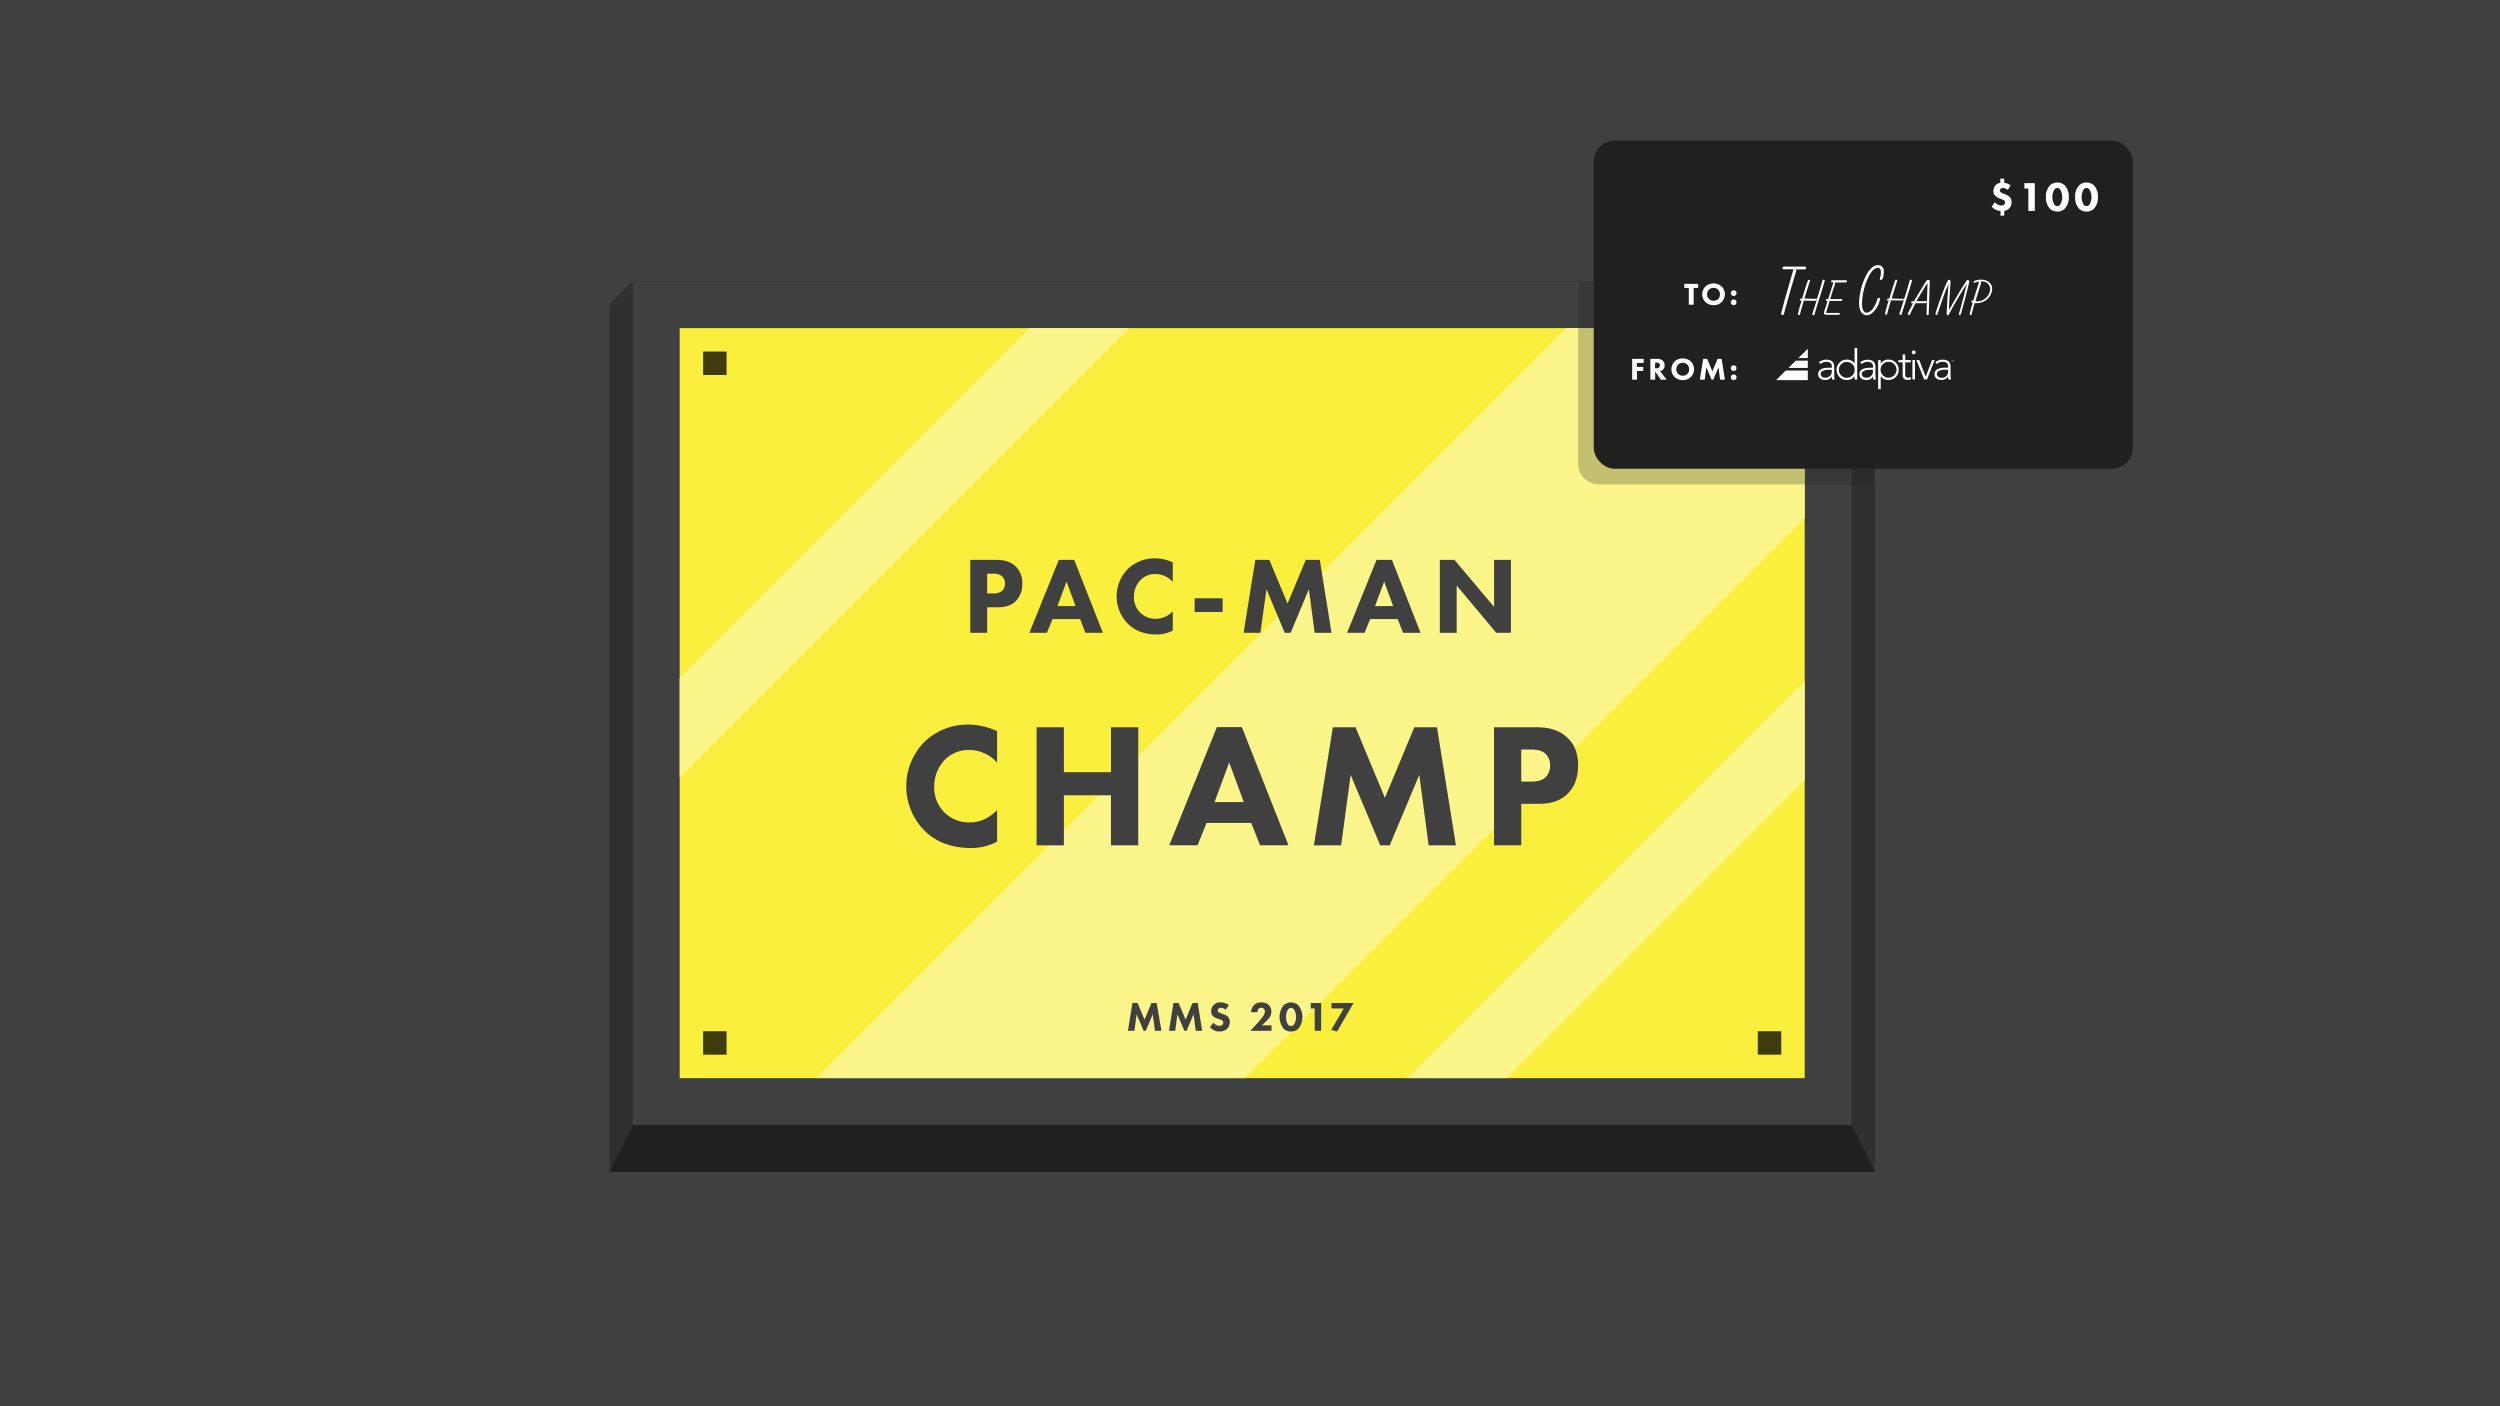 <svg xmlns="http://www.w3.org/2000/svg" viewBox="0 0 960 540"><defs><style>.grand-prize-1{fill:#404041;}.grand-prize-2{fill:#303031;}.grand-prize-3{fill:#f9ef3c;}.grand-prize-4{fill:#fbf58a;}.grand-prize-5,.grand-prize-7{fill:#202021;}.grand-prize-5{opacity:0.25;}.grand-prize-6{fill:#3e3c0f;}.grand-prize-8{fill:#fff;}</style></defs><title>grand-prize</title><g id="Layer_2" data-name="Layer 2"><g id="Layer_1-2" data-name="Layer 1"><rect class="grand-prize-1" width="960" height="540"/><polygon class="grand-prize-2" points="243 108 234 117 234 450 720 450 720 117 711 108 243 108"/><rect class="grand-prize-1" x="243" y="108" width="468" height="324"/><rect class="grand-prize-3" x="261" y="126" width="432" height="288"/><polygon class="grand-prize-4" points="261 298.59 433.59 126 395.41 126 261 260.41 261 298.59"/><polygon class="grand-prize-4" points="578.59 414 693 299.59 693 261.41 540.41 414 578.59 414"/><polygon class="grand-prize-4" points="313.41 414 478 414 693 199 693 126 601.41 126 313.41 414"/><path class="grand-prize-5" d="M606,108v70a8,8,0,0,0,8,8H720V117l-9-9Z"/><rect class="grand-prize-6" x="270" y="135" width="9" height="9"/><rect class="grand-prize-6" x="675" y="135" width="9" height="9"/><rect class="grand-prize-6" x="270" y="396" width="9" height="9"/><rect class="grand-prize-6" x="675" y="396" width="9" height="9"/><path class="grand-prize-1" d="M382.46,215c2.44,0,5.12.34,7.35,2.31a8.62,8.62,0,0,1,2.73,6.81,9,9,0,0,1-2.39,6.6c-2.23,2.27-5.17,2.48-7.14,2.48h-3.95V243h-6.47V215Zm-3.4,12.9h2.31a5,5,0,0,0,3.49-1.05,3.9,3.9,0,0,0,1.05-2.77,3.7,3.7,0,0,0-1.05-2.73,5,5,0,0,0-3.61-1.05h-2.18Z"/><path class="grand-prize-1" d="M414.76,237.72H404.17L402,243h-6.72l11.3-28h5.92l11,28h-6.72Zm-1.76-5-3.44-9.41-3.49,9.41Z"/><path class="grand-prize-1" d="M450.33,242.13a13,13,0,0,1-6.17,1.51c-5.17,0-8.65-1.76-11-4.07a15,15,0,0,1,0-21.17,14.87,14.87,0,0,1,10.46-4,16.68,16.68,0,0,1,6.72,1.55v7.48a8.88,8.88,0,0,0-6.55-3,7.86,7.86,0,0,0-5.71,2.18,9,9,0,0,0-2.65,6.47,8.2,8.2,0,0,0,8.49,8.53,8.83,8.83,0,0,0,6.43-2.9Z"/><path class="grand-prize-1" d="M458.73,229.74h10.75V235H458.73Z"/><path class="grand-prize-1" d="M477.54,243l4.5-28h5.38l7,16.76,7-16.76h5.38l4.5,28h-6.47l-2.23-16.72-7,16.72h-2.27l-7-16.72L484,243Z"/><path class="grand-prize-1" d="M536.73,237.72H526.14L524,243h-6.72l11.3-28h5.92l11,28h-6.72Zm-1.76-5-3.45-9.41L528,232.76Z"/><path class="grand-prize-1" d="M552.89,243V215h5.63l15.21,18.06V215h6.47v28h-5.63l-15.21-18.15V243Z"/><path class="grand-prize-1" d="M382.89,323.19a21.07,21.07,0,0,1-10,2.45c-8.36,0-14-2.86-17.81-6.6a24.29,24.29,0,0,1,0-34.27A24.08,24.08,0,0,1,372,278.24a27,27,0,0,1,10.88,2.52v12.1A14.37,14.37,0,0,0,372.28,288a12.72,12.72,0,0,0-9.25,3.54A14.52,14.52,0,0,0,358.75,302a13.26,13.26,0,0,0,13.73,13.8c2.72,0,6.39-.75,10.4-4.69Z"/><path class="grand-prize-1" d="M408.53,296.53h18.09V279.26h10.47v45.35H426.61V305.37H408.53v19.24H398.05V279.26h10.47Z"/><path class="grand-prize-1" d="M480.47,316H463.33l-3.47,8.57H449l18.29-45.35h9.59l17.88,45.35H483.87Zm-2.86-8L472,292.79,466.39,308Z"/><path class="grand-prize-1" d="M504.54,324.61l7.28-45.35h8.7l11.29,27.13,11.29-27.13h8.7l7.27,45.35H548.6L545,297.55l-11.35,27.06H530l-11.35-27.06L515,324.61Z"/><path class="grand-prize-1" d="M589.67,279.26c3.94,0,8.29.54,11.9,3.74,3.88,3.4,4.42,7.89,4.42,11,0,5.71-2.18,8.91-3.88,10.67-3.6,3.67-8.36,4-11.56,4h-6.39v15.91H573.7V279.26Zm-5.51,20.87h3.74c1.43,0,3.94-.07,5.64-1.7a6.31,6.31,0,0,0,1.7-4.49,6,6,0,0,0-1.7-4.42c-1.56-1.5-3.81-1.7-5.85-1.7h-3.54Z"/><polygon class="grand-prize-7" points="234 450 243 432 711 432 720 450 234 450"/><path class="grand-prize-1" d="M433.13,395.84l1.71-10.68h2l2.66,6.39,2.66-6.39h2L446,395.84H443.5l-.85-6.37L440,395.84h-.86l-2.67-6.37-.85,6.37Z"/><path class="grand-prize-1" d="M448.9,395.84l1.71-10.68h2l2.66,6.39,2.66-6.39h2l1.71,10.68h-2.46l-.85-6.37-2.67,6.37h-.86l-2.67-6.37-.85,6.37Z"/><path class="grand-prize-1" d="M470.68,387.77a2.6,2.6,0,0,0-1.79-.77,1.34,1.34,0,0,0-1,.37,1,1,0,0,0-.27.67.75.75,0,0,0,.24.59,4.29,4.29,0,0,0,1.34.61l.8.3a4.31,4.31,0,0,1,1.46.82,2.67,2.67,0,0,1,.78,2,3.83,3.83,0,0,1-.94,2.64,4.13,4.13,0,0,1-3,1.09,4.53,4.53,0,0,1-2.11-.45,6.79,6.79,0,0,1-1.57-1.17l1.28-1.76a6.47,6.47,0,0,0,1,.82,2.47,2.47,0,0,0,1.34.38,1.71,1.71,0,0,0,1.12-.37,1.11,1.11,0,0,0,.38-.86.94.94,0,0,0-.37-.77,5.23,5.23,0,0,0-1.25-.59l-.88-.3a3.59,3.59,0,0,1-1.49-.85,2.62,2.62,0,0,1-.64-1.86,3.28,3.28,0,0,1,.93-2.4,3.44,3.44,0,0,1,2.64-1,5.16,5.16,0,0,1,3.17,1.06Z"/><path class="grand-prize-1" d="M488.28,395.84h-8.16l3.2-3.49a24.66,24.66,0,0,0,1.75-2.18,3.6,3.6,0,0,0,.64-1.81,1.5,1.5,0,0,0-.42-1.06,1.45,1.45,0,0,0-1-.3,1.25,1.25,0,0,0-1,.38,2.16,2.16,0,0,0-.45,1.31h-2.46a4.58,4.58,0,0,1,1.1-2.67,3.86,3.86,0,0,1,2.95-1.1,3.79,3.79,0,0,1,2.77,1,3.57,3.57,0,0,1,1,2.56,3.8,3.8,0,0,1-.8,2.35,13.83,13.83,0,0,1-1.71,1.84l-1.12,1.07h3.68Z"/><path class="grand-prize-1" d="M498.59,395a4,4,0,0,1-2.87,1.1,3.91,3.91,0,0,1-2.83-1.1,7.28,7.28,0,0,1,0-8.95,3.91,3.91,0,0,1,2.83-1.1,4,4,0,0,1,2.87,1.1,7.29,7.29,0,0,1,0,8.95Zm-3.84-7.54a4.65,4.65,0,0,0-.9,3.06,4.7,4.7,0,0,0,.9,3.07,1.43,1.43,0,0,0,2,0,4.7,4.7,0,0,0,.9-3.07,4.65,4.65,0,0,0-.9-3.06,1.43,1.43,0,0,0-2,0Z"/><path class="grand-prize-1" d="M504.84,387.24h-1.52v-2.08h4v10.68h-2.46Z"/><path class="grand-prize-1" d="M516,387.24h-4.71v-2.08h8.48l-6.32,10.92-2.29-.56Z"/><rect class="grand-prize-7" x="612" y="54" width="207" height="126" rx="8" ry="8"/><path class="grand-prize-8" d="M769.63,68.6v1.62a4.26,4.26,0,0,1,2.43,1L771,72.95a2.63,2.63,0,0,0-1.75-.75,1.49,1.49,0,0,0-1,.3.93.93,0,0,0-.32.67.77.77,0,0,0,.3.62,4.43,4.43,0,0,0,1.07.53l.9.38a4.79,4.79,0,0,1,1.5.91,2.69,2.69,0,0,1,.75,2,3.46,3.46,0,0,1-.88,2.38,3.36,3.36,0,0,1-1.94,1v1.83h-1.44V81a4.46,4.46,0,0,1-1.92-.53,5.35,5.35,0,0,1-1.44-1.09L766,77.65a5.53,5.53,0,0,0,1,.83,2.72,2.72,0,0,0,1.49.43,1.61,1.61,0,0,0,1.07-.34,1,1,0,0,0,.38-.82,1,1,0,0,0-.48-.86,5.57,5.57,0,0,0-1.1-.48l-.56-.22a4.62,4.62,0,0,1-1.62-1,2.34,2.34,0,0,1-.72-1.76,3.37,3.37,0,0,1,.91-2.37,3.29,3.29,0,0,1,1.76-.88V68.6Z"/><path class="grand-prize-8" d="M778.88,72.4h-1.52V70.32h4V81h-2.47Z"/><path class="grand-prize-8" d="M792.87,80.14a4,4,0,0,1-2.87,1.1,3.91,3.91,0,0,1-2.83-1.1,6.19,6.19,0,0,1-1.54-4.47,6.18,6.18,0,0,1,1.54-4.48,3.91,3.91,0,0,1,2.83-1.1,4,4,0,0,1,2.87,1.1,6.17,6.17,0,0,1,1.54,4.48A6.18,6.18,0,0,1,792.87,80.14ZM789,72.6a5.69,5.69,0,0,0,0,6.13,1.43,1.43,0,0,0,2,0,5.69,5.69,0,0,0,0-6.13,1.43,1.43,0,0,0-2,0Z"/><path class="grand-prize-8" d="M804.07,80.14a4,4,0,0,1-2.86,1.1,3.91,3.91,0,0,1-2.83-1.1,6.18,6.18,0,0,1-1.54-4.47,6.17,6.17,0,0,1,1.54-4.48,3.91,3.91,0,0,1,2.83-1.1,4,4,0,0,1,2.86,1.1,6.17,6.17,0,0,1,1.54,4.48A6.18,6.18,0,0,1,804.07,80.14Zm-3.84-7.54a5.69,5.69,0,0,0,0,6.13,1.43,1.43,0,0,0,2,0,5.69,5.69,0,0,0,0-6.13,1.43,1.43,0,0,0-2,0Z"/><path class="grand-prize-8" d="M650.35,110.56V117H648.5v-6.44h-1.74V109h5.33v1.56Z"/><path class="grand-prize-8" d="M661.11,110a4.26,4.26,0,0,1,0,6,4.27,4.27,0,0,1-3.09,1.18A4.4,4.4,0,0,1,654.9,116a4.08,4.08,0,0,1-1.25-3,4.46,4.46,0,0,1,1.24-3,4.73,4.73,0,0,1,6.22,0Zm-4.86,1.22a2.45,2.45,0,0,0-.71,1.81,2.39,2.39,0,0,0,.73,1.8,2.36,2.36,0,0,0,1.72.66,2.42,2.42,0,0,0,1.77-.68,2.39,2.39,0,0,0,.7-1.79,2.52,2.52,0,0,0-.7-1.8,2.56,2.56,0,0,0-1.76-.68A2.46,2.46,0,0,0,656.25,111.21Z"/><path class="grand-prize-8" d="M665.73,111.47a1.09,1.09,0,1,1-1.09,1.09A1.08,1.08,0,0,1,665.73,111.47Zm0,3.53a1.09,1.09,0,1,1-1.09,1.09A1.08,1.08,0,0,1,665.73,115Z"/><path class="grand-prize-8" d="M631.15,139.36h-2.59v1.55H631v1.56h-2.4v3.33h-1.85v-8h4.44Z"/><path class="grand-prize-8" d="M636.51,137.8a2.86,2.86,0,0,1,2,.7,2.41,2.41,0,0,1,.7,1.79,2.19,2.19,0,0,1-.62,1.63,2.52,2.52,0,0,1-1.12.61L640,145.8h-2.25l-2.16-3.15v3.15h-1.85v-8Zm-1,3.63H636a1.52,1.52,0,0,0,1.1-.35,1.08,1.08,0,0,0,.3-.78,1,1,0,0,0-.37-.82,1.8,1.8,0,0,0-1-.25h-.43Z"/><path class="grand-prize-8" d="M649.28,138.78a4.26,4.26,0,0,1,0,6,4.27,4.27,0,0,1-3.09,1.18,4.4,4.4,0,0,1-3.12-1.18,4.08,4.08,0,0,1-1.25-3,4.46,4.46,0,0,1,1.24-3,4.73,4.73,0,0,1,6.22,0ZM644.42,140a2.45,2.45,0,0,0-.71,1.81,2.39,2.39,0,0,0,.73,1.8,2.36,2.36,0,0,0,1.72.66,2.42,2.42,0,0,0,1.77-.68,2.39,2.39,0,0,0,.7-1.79,2.52,2.52,0,0,0-.7-1.8,2.56,2.56,0,0,0-1.76-.68A2.46,2.46,0,0,0,644.42,140Z"/><path class="grand-prize-8" d="M652.74,145.8l1.28-8h1.54l2,4.79,2-4.79h1.54l1.28,8h-1.85l-.64-4.77-2,4.77h-.65l-2-4.77-.64,4.77Z"/><path class="grand-prize-8" d="M665.73,140.27a1.09,1.09,0,1,1-1.09,1.09A1.08,1.08,0,0,1,665.73,140.27Zm0,3.53a1.09,1.09,0,1,1-1.09,1.09A1.08,1.08,0,0,1,665.73,143.8Z"/><path class="grand-prize-8" d="M690.44,102.37c2.88,0,3.14,0,3.14.34s-.26.74-.57.74h-3.19c-.26,0-.34,0-.34.09s0,.06.26.28c0,.06.06.09.06.14a.85.85,0,0,1-.09.31c-.26.77-.34,1.11-2,6.58l-.68,2.51c-1.2,4.19-1.31,4.56-2,7.21-.06.29-.2.37-.6.37s-.48-.11-.48-.34c0-.63,1.74-6.9,4.67-16.88a.49.49,0,0,0,0-.2c0-.11,0-.11-.8-.11h-2.74c-.4,0-.6-.11-.6-.37a.67.67,0,0,1,.74-.68Z"/><path class="grand-prize-8" d="M691.32,115.39c-.14,0-.2-.06-.2-.14s.26-.6.4-.6H692c2.05-6.64,2.25-7.21,2.48-7.21s.57.11.57.29a.85.85,0,0,1-.09.34s-.11.37-.23.71c-.06.17-.17.54-.31,1-.2.65-.37,1.17-.49,1.48-.14.51-.31,1.05-.48,1.57l-.34,1.14-.2.66,3.93.11.74,0c.14,0,.17-.06.23-.26s.11-.37.2-.68c.23-.6.77-2.45,1.43-4.73.14-.46.23-.8.28-1a1.21,1.21,0,0,0,.09-.26c.09-.31.17-.43.34-.43s.57.2.57.31a1.28,1.28,0,0,1-.11.48s-.2.6-.34,1.14-.34,1.2-.6,2l-.63,2.05-.88,2.82-.83,2.59L697,120a5,5,0,0,1-.2.6l-.06.23c-.06.17-.11.23-.26.23s-.57-.2-.57-.37a1,1,0,0,1,.11-.4c0-.06.06-.17.11-.31.11-.43.2-.71.23-.8l.34-1.05c.4-1.28.66-2.05.74-2.31a1.13,1.13,0,0,1,.11-.37.55.55,0,0,0,.06-.17.06.06,0,0,0-.06-.06s-.06,0-.14.09a.69.69,0,0,1-.26.2l-4.45-.06q-.21.64-.26.86l-.43,1.45c-.26.85-.49,1.74-.71,2.57-.17.66-.17.66-.34.66s-.57-.14-.57-.31a43.41,43.41,0,0,1,1.43-5.22Z"/><path class="grand-prize-8" d="M701.29,115.56c-.09,0-.14-.06-.14-.2,0-.4.14-.57.49-.57h.4l.29-.94c.14-.46.29-.94.46-1.43s.26-.85.4-1.31.31-1,.48-1.48a10,10,0,0,1,.34-1,.26.26,0,0,0,0-.14c0-.09-.06-.09-.46-.09s-.4,0-.4-.26.11-.51.37-.51l5.3,0c.31,0,.4.09.4.28a.7.7,0,0,1-.17.46c-.06.06-.23.09-1.08.09h-3.22c-.11,0-.14,0-.14,0s0,.06.11.17a.1.1,0,0,1,0,.09,19.32,19.32,0,0,1-.6,1.91c-.57,1.74-.91,2.88-1.08,3.42a2.29,2.29,0,0,1-.14.43,1.36,1.36,0,0,0-.06.26c0,.09.06.09.29.09l3.85,0c.4,0,.46,0,.46.2s-.17.54-.43.54h-4.42l-1.23,4a4,4,0,0,0-.14.51c0,.06.11.09.46.09h3.53c1.2,0,1.28,0,1.28.17,0,.4-.11.54-.49.54h-4.47c-.8,0-1.11-.17-1.11-.63a7.41,7.41,0,0,1,.48-1.88l.86-2.82Z"/><path class="grand-prize-8" d="M721.95,114.59a8.93,8.93,0,0,1-1.88,4.39c-1.17,1.45-2.14,2.08-3.19,2.08-1.88,0-3-1.8-3-4.73a25,25,0,0,1,2.74-10.63c1.25-2.48,2.94-3.91,4.62-3.91a2.19,2.19,0,0,1,2.14,2.48,8.25,8.25,0,0,1-.4,2.74,1.35,1.35,0,0,1-.86.51.25.25,0,0,1-.26-.26,2.93,2.93,0,0,1,.14-.71,8.43,8.43,0,0,0,.26-2.08c0-1.05-.4-1.6-1.17-1.6-1.45,0-2.88,1.62-4.16,4.76a24.55,24.55,0,0,0-1.91,9c0,2.22.63,3.45,1.77,3.45a3.41,3.41,0,0,0,2.28-1.43,10.62,10.62,0,0,0,1.74-3.45c.14-.66.34-.83.91-.83A.23.23,0,0,1,721.95,114.59Z"/><path class="grand-prize-8" d="M724.79,115.39c-.14,0-.2-.06-.2-.14s.26-.6.4-.6h.51c2.05-6.64,2.25-7.21,2.48-7.21s.57.11.57.29a.85.85,0,0,1-.09.34s-.11.37-.23.71c-.06.17-.17.54-.31,1-.2.65-.37,1.17-.49,1.48-.14.51-.31,1.05-.48,1.57l-.34,1.14-.2.66,3.93.11.74,0c.14,0,.17-.06.23-.26s.11-.37.2-.68c.23-.6.77-2.45,1.43-4.73.14-.46.23-.8.28-1a1.21,1.21,0,0,0,.09-.26c.09-.31.17-.43.34-.43s.57.2.57.31a1.28,1.28,0,0,1-.11.48s-.2.6-.34,1.14-.34,1.2-.6,2l-.63,2.05-.88,2.82-.83,2.59-.37,1.11a5,5,0,0,1-.2.6l-.06.23c-.06.17-.11.23-.26.23s-.57-.2-.57-.37a1,1,0,0,1,.11-.4c0-.06.06-.17.11-.31.11-.43.2-.71.23-.8l.34-1.05c.4-1.28.66-2.05.74-2.31a1.13,1.13,0,0,1,.11-.37.55.55,0,0,0,.06-.17.06.06,0,0,0-.06-.06s-.06,0-.14.09a.69.69,0,0,1-.26.2l-4.45-.06q-.21.64-.26.86l-.43,1.45c-.26.85-.49,1.74-.71,2.57-.17.66-.17.66-.34.66s-.57-.14-.57-.31a43.41,43.41,0,0,1,1.43-5.22Z"/><path class="grand-prize-8" d="M735,115.62c2.14-3.62,3.79-6.36,4.7-7.7a.79.79,0,0,1,.77-.4c.46,0,.57.14.57.6s0,.8-.11,3l-.09,3.79-.11,2.42c0,1.08-.06,1.82-.09,2.11s0,.63,0,.77l0,.34c0,.31-.11.46-.4.46s-.43-.09-.43-.31l0-.48.09-3.88,0-.23-.11.06-.31.26-3.88,0c-.8,1.43-1.11,2.08-2.17,4.25-.09.26-.17.31-.34.31s-.49-.14-.49-.37.2-.66,2-4.19l-.49,0c-.17,0-.23-.06-.23-.23a.44.44,0,0,1,.43-.48Zm5.16-6.7c0-.06,0-.11-.06-.11s-.06,0-1.25,1.91l-1,1.62-1.11,1.85a7.74,7.74,0,0,0-.71,1.37c0,.06.09.09.34.09h3.22c.14,0,.31,0,.31,0a.34.34,0,0,0,.06-.2Z"/><path class="grand-prize-8" d="M754.52,111.91c.09-.37.17-.74.26-1.14s.26-.94.46-1.77c-2.11,3.25-6.1,10.06-6.78,11.63-.14.31-.23.4-.46.4s-.46-.14-.46-.51l0-.46v-.66l.09-1.08.11-2.31c0-.48.09-1.45.17-2.57s.14-2.14.17-2.54a19.59,19.59,0,0,1,.17-2c-1.54,3.71-2.28,5.81-4.19,11.57-.09.31-.17.43-.31.43-.34,0-.54-.11-.54-.31,0-.46,2.05-6.44,3.34-9.69.77-1.94,1.48-3.42,1.68-3.42.54,0,.77.14.77.54s0,.31-.14,2.42c-.17,2.48-.29,4.85-.43,7.1a9,9,0,0,1,0,1.17v.09c0,.06,0,.09.06.09s.29-.46.83-1.37c.63-1.2,1.08-2,1.37-2.45,2.31-3.93,2.48-4.22,3.19-5.3.06-.06.4-.57,1-1.57.26-.43.51-.68.68-.68s.66.23.66.43c0,.51-1.25,5.5-2.48,9.92l-.37,1.34-.26.94c-.2.74-.26.83-.37.83-.31,0-.51-.11-.51-.26a2.8,2.8,0,0,1,.14-.74s.37-1.2.66-2.28c.14-.57.34-1.34.57-2.22.14-.51.29-1,.43-1.51Z"/><path class="grand-prize-8" d="M757.67,115.45s.09-.06.11-.17c1.48-4.79,1.54-5,2.25-7.13a9.9,9.9,0,0,0-1.8.4.87.87,0,0,1-.23.06c-.09,0-.14-.06-.14-.17,0-.34.26-.6.74-.74a7.41,7.41,0,0,1,2-.31c2.65,0,4.39,1.4,4.39,3.53a5.65,5.65,0,0,1-3,4.73,6.31,6.31,0,0,1-3.14.77,5.16,5.16,0,0,1-.57,0c-.14.48-.26.8-.29.94-.68,2.45-.8,2.91-.88,3.31,0,.23-.09.31-.26.31s-.51-.14-.51-.29a1.26,1.26,0,0,1,.09-.43,3.52,3.52,0,0,1,.11-.46c.43-1.68.57-2.28.94-3.51-.09-.06-.17-.09-.2-.11-.23-.09-.29-.14-.29-.34s.11-.46.26-.46a.94.94,0,0,1,.29.09Zm3-7.33c-.11,0-.14,0-.14.06a.29.29,0,0,0,.14.2c.06.06.09.09.09.11a2.19,2.19,0,0,1-.11.51q-1.24,3.85-2.05,6.58a1.64,1.64,0,0,0,.74.14,5.07,5.07,0,0,0,4.9-4.85,3,3,0,0,0-3.11-2.79h0l-.37,0Z"/><path class="grand-prize-8" d="M703.51,145.72a7.22,7.22,0,0,1-.1-1.21h0a2.71,2.71,0,0,1-2.61,1.4c-1.27,0-2.63-.63-2.63-2.21,0-2.27,2.66-2.5,4.13-2.5h1.13v-.45c0-1.29-.9-1.81-2.1-1.81a3.36,3.36,0,0,0-2.27.84l-.56-.66a4.35,4.35,0,0,1,2.84-1c1.81,0,3,.81,3,2.69v1.82a22.84,22.84,0,0,0,.15,3.13ZM703.4,142h-1.06c-1.61,0-3.23.4-3.23,1.68A1.54,1.54,0,0,0,700.8,145a2.32,2.32,0,0,0,2.6-2.56V142Zm8.76,3.74v-1.31h0a3.44,3.44,0,0,1-3,1.5,3.92,3.92,0,1,1,0-7.84,3.44,3.44,0,0,1,3,1.5h0v-6h1v12.19Zm-3-6.77a3,3,0,0,0,0,6.1,3,3,0,1,0,0-6.1Zm10.18,6.77a7.21,7.21,0,0,1-.1-1.21h0a2.71,2.71,0,0,1-2.61,1.4c-1.27,0-2.63-.63-2.63-2.21,0-2.27,2.66-2.5,4.13-2.5h1.13v-.45c0-1.29-.9-1.81-2.1-1.81a3.36,3.36,0,0,0-2.27.84l-.56-.66a4.35,4.35,0,0,1,2.84-1c1.81,0,3,.81,3,2.69v1.82a22.86,22.86,0,0,0,.15,3.13ZM719.2,142h-1.06c-1.61,0-3.23.4-3.23,1.68A1.54,1.54,0,0,0,716.6,145a2.32,2.32,0,0,0,2.6-2.56V142Zm6,3.93a3.44,3.44,0,0,1-3-1.5h0v5h-1V138.27h1v1.31h0a3.44,3.44,0,0,1,3-1.5,3.92,3.92,0,0,1,0,7.84Zm0-7a3,3,0,1,0,0,6.1,3,3,0,0,0,0-6.1Zm7.42,6.1a2.87,2.87,0,0,0,1.1-.26l.08.87a4.26,4.26,0,0,1-1.26.26,1.74,1.74,0,0,1-1.92-1.92v-4.85H729v-.87h1.61v-2.14h1v2.14h2.13v.87H731.6V144a1,1,0,0,0,1,1Zm2.26-9a.73.73,0,1,1,.73-.73.72.72,0,0,1-.73.73Zm.48,9.68h-1v-7.45h1v7.45Zm4.53,0h-1l-3-7.45H737l2.48,6.4,2.42-6.4h1l-2.93,7.45Zm8.29,0a7.21,7.21,0,0,1-.1-1.21h0a2.71,2.71,0,0,1-2.61,1.4c-1.27,0-2.63-.63-2.63-2.21,0-2.27,2.66-2.5,4.13-2.5h1.13v-.45c0-1.29-.9-1.81-2.1-1.81a3.36,3.36,0,0,0-2.27.84l-.56-.66a4.35,4.35,0,0,1,2.84-1c1.81,0,3,.81,3,2.69v1.82a22.84,22.84,0,0,0,.15,3.13Zm-.11-3.74H747c-1.61,0-3.23.4-3.23,1.68a1.54,1.54,0,0,0,1.69,1.39,2.32,2.32,0,0,0,2.6-2.56V142Z"/><path class="grand-prize-8" d="M749.35,138.28v.54h-.05v-.54h-.2v0h.45v0Zm.75.54v-.52h0l-.22.52h0l-.23-.52h0v.52h-.05v-.59h.08l.21.49.21-.49h.08v.59Z"/><polygon class="grand-prize-8" points="694.2 133.92 694.2 137.5 690.55 137.5 694.2 133.92"/><polygon class="grand-prize-8" points="686.75 141.28 694.2 141.28 694.2 138.5 689.58 138.5 686.75 141.28"/><polygon class="grand-prize-8" points="682 145.97 694.2 145.97 694.2 142.28 685.73 142.28 682 145.97"/></g></g></svg>

